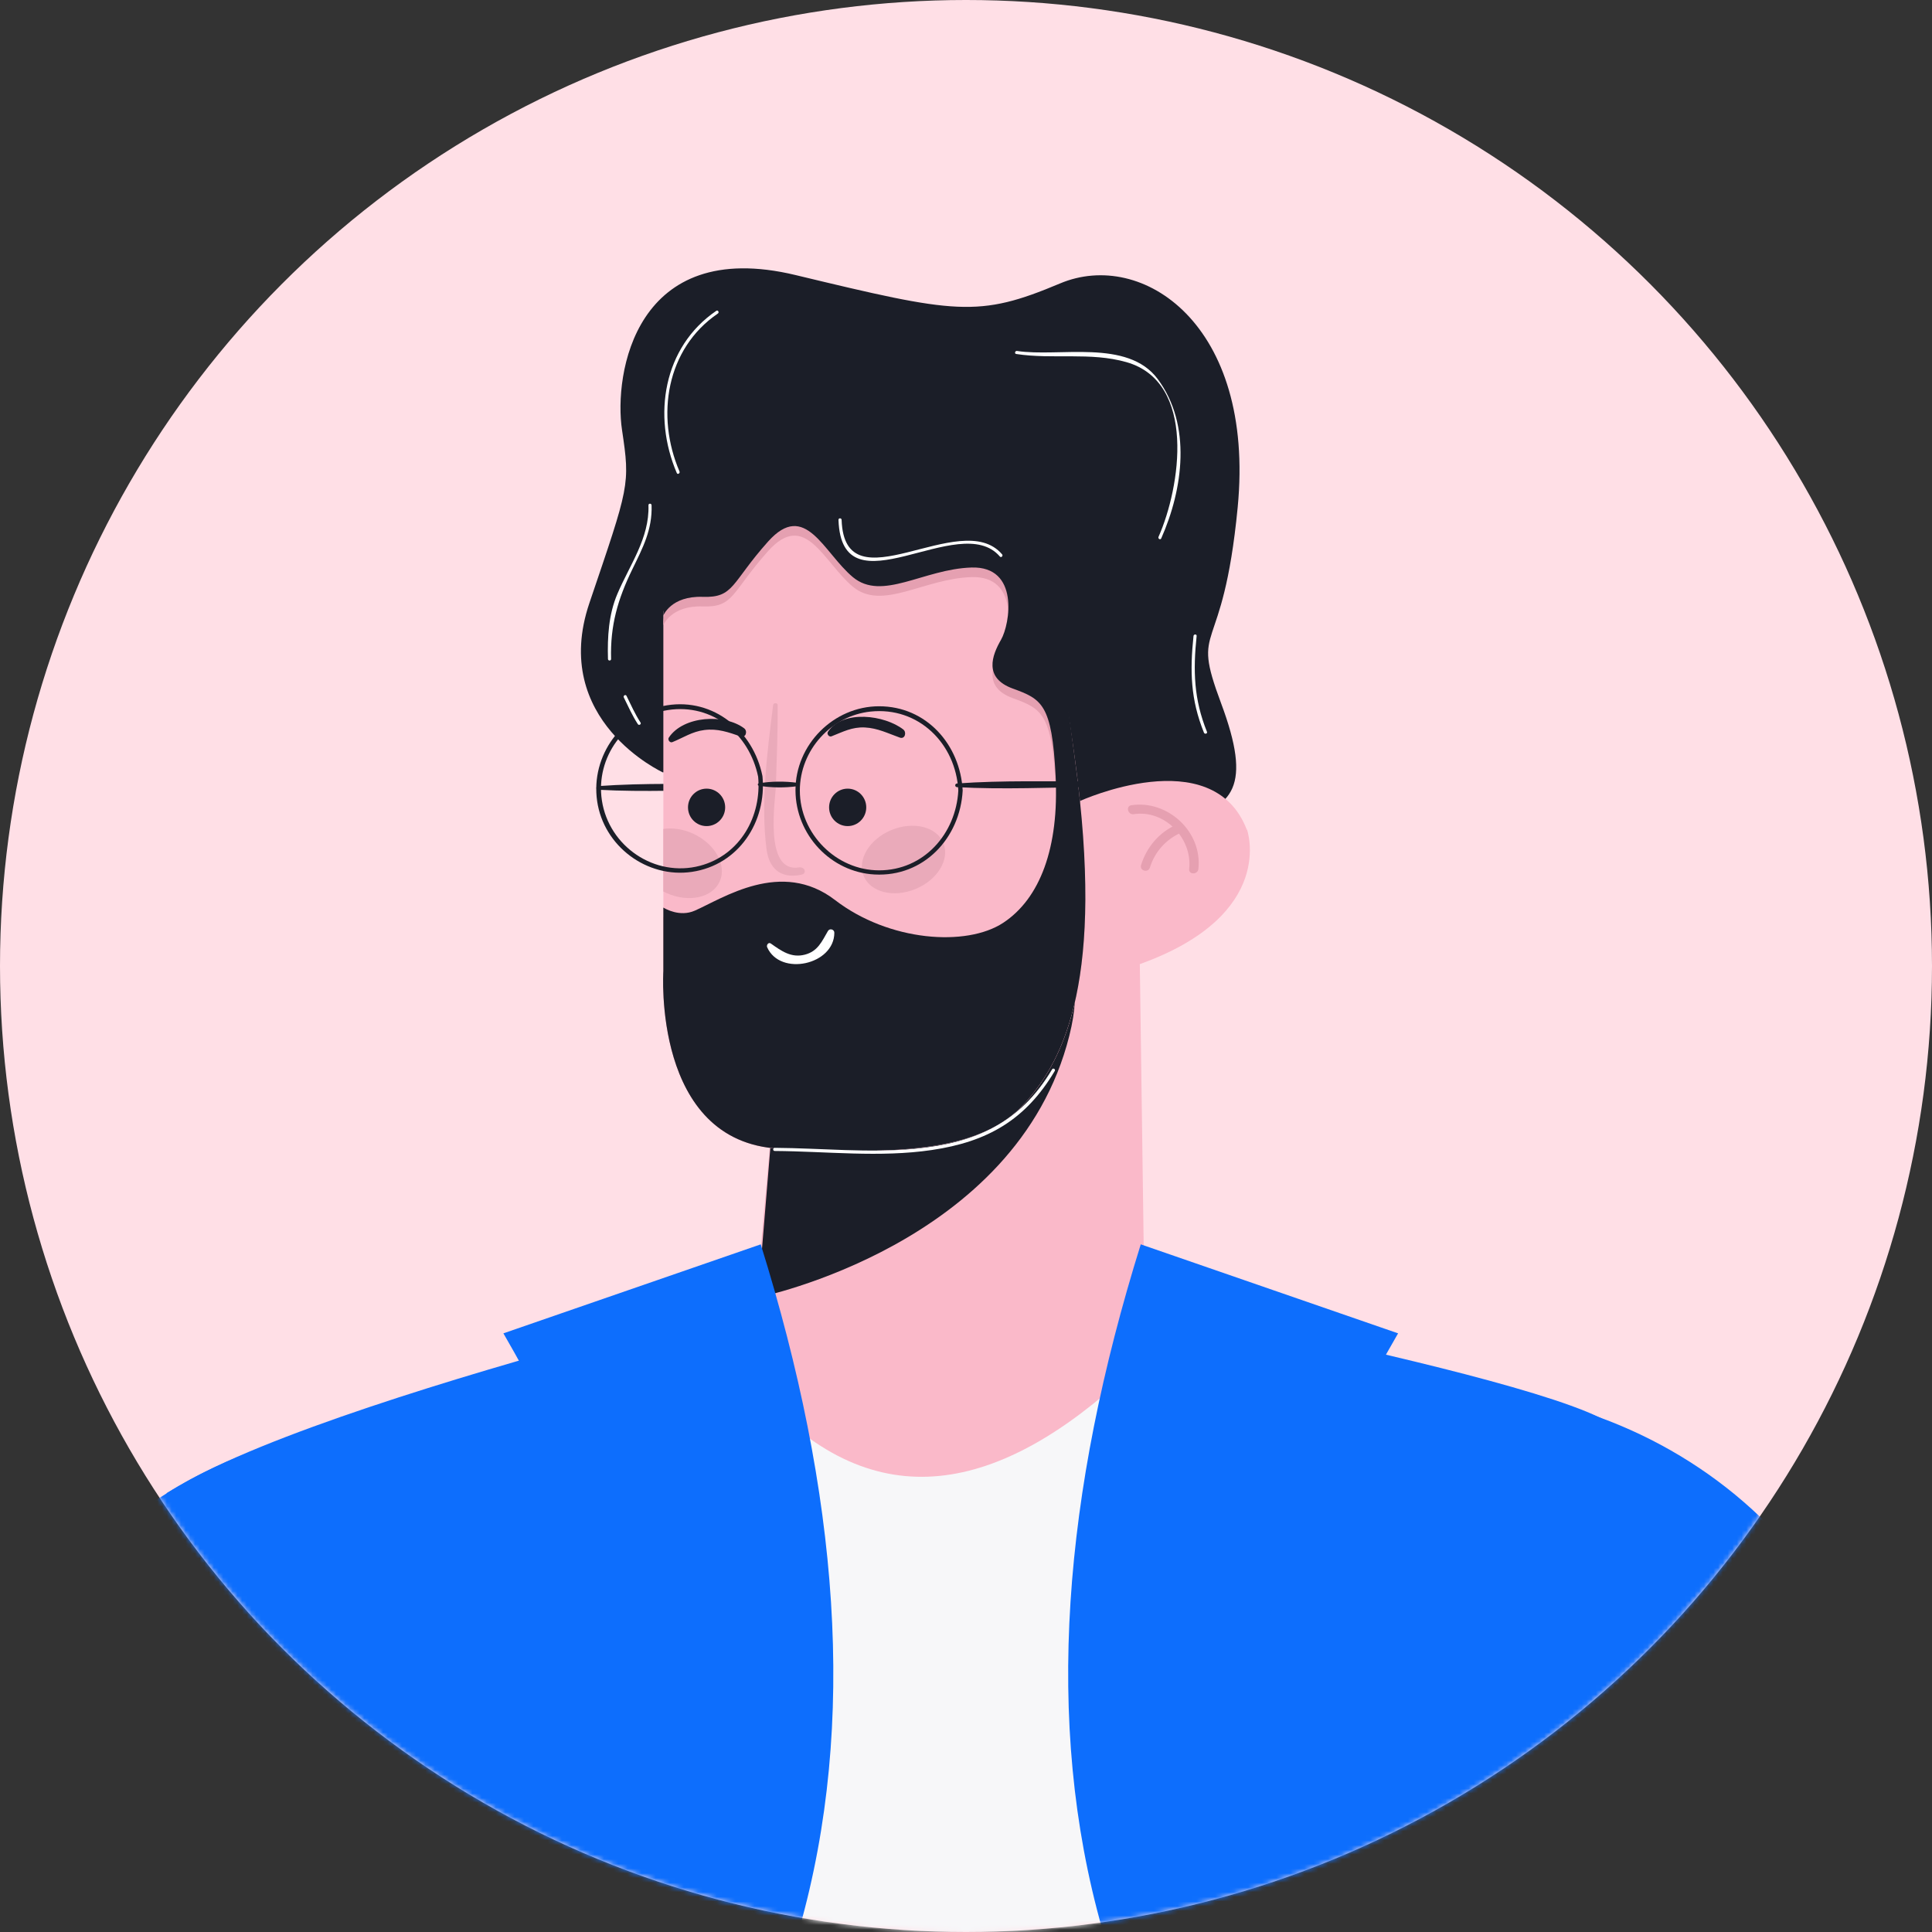<svg width="411" height="411" viewBox="0 0 411 411" fill="none" xmlns="http://www.w3.org/2000/svg">
<rect x="0" y="0" width="411" height="411" fill="#333333" stroke="none"/>
<circle cx="205.5" cy="205.5" r="205.5" fill="#FFDFE6"/>
<mask id="mask0_231_720" style="mask-type:alpha" maskUnits="userSpaceOnUse" x="0" y="0" width="411" height="411">
<circle cx="205.5" cy="205.5" r="205.5" fill="#FFEADF"/>
</mask>
<g mask="url(#mask0_231_720)">
<path d="M80.125 302.924L67.266 410.998H-12.22L-9.585 393.078C-8.626 381.289 -5.696 369.969 -1.088 359.416C6.723 341.821 19.628 327.502 35.469 317.672V317.645C36.28 317.123 37.097 316.678 37.908 316.18C50.64 308.786 65.049 304.167 80.125 302.924Z" fill="#0D6EFD"/>
<path d="M407.343 410.999H327.633L313.936 295.702C322.982 296.449 331.821 298.41 340.171 301.485C364.29 310.272 384.56 328.096 395.153 352.244C399.761 362.721 402.666 374.065 403.65 385.857L407.343 410.999Z" fill="#0D6EFD"/>
<path d="M353.96 308.738L340.37 411H47.637L35.47 317.673V317.645C36.281 317.123 37.097 316.679 37.909 316.18C56.275 305.267 97.97 292.712 127.756 284.566C148.77 278.824 170.448 275.977 192.229 276.076L215.388 276.187C231.558 276.26 247.669 277.968 263.506 281.276C289.133 286.622 327.156 295.205 340.164 301.486C345.147 303.842 349.75 306.279 353.96 308.738Z" fill="#0D6EFD"/>
<path d="M265.264 176.421C265.264 176.421 271.829 194.56 242.476 205.101L244.518 353.35L157.448 314.022L165.175 228.326L198.579 213.86L206.544 199.361C206.544 199.361 218.107 184.327 219.505 182.847C220.9 181.365 233.271 170.398 233.271 170.398L259.859 178.482L265.264 176.421Z" fill="#FAB9C9"/>
<path d="M227.484 220.315C232.946 198.506 218.834 199.316 203 205.831L198.589 213.86L167.594 227.282L164.311 238.908L161.247 276.02C161.246 276.02 216.325 264.891 227.484 220.315Z" fill="#1B1E28"/>
<path d="M141.06 164.334C141.06 164.334 116.905 153.301 125.389 128.274C133.872 103.246 134.083 103.248 132.322 91.451C130.559 79.655 135.061 50.289 169.252 58.517C203.445 66.746 208.075 67.635 225.526 60.291C242.977 52.947 267.053 68.972 263.297 107.919C260.107 141.022 253.144 131.867 259.762 149.595C266.383 167.323 262.489 171.754 250.887 174.548C224.008 181.021 210.953 168.114 210.953 167.505C210.953 166.896 205.651 153.321 202.338 151.541C199.025 149.76 168.765 141.304 168.105 142.193C167.442 143.082 157.454 157.047 157.454 157.047L141.06 164.334Z" fill="#1B1E28"/>
<path d="M127.259 168.007C137.076 168.545 147.032 168.06 156.867 167.969C157.636 167.962 157.639 166.756 156.867 166.762C147.032 166.841 137.069 166.522 127.259 167.229C126.764 167.262 126.76 167.983 127.259 168.007Z" fill="#1B1E28"/>
<path d="M141.116 130.17V206.612C141.116 206.612 138.745 242.909 165.785 244.365C192.824 245.82 209.128 244.47 217.903 234.796C226.675 225.124 234.932 207.859 228.736 161.995C222.546 116.127 216.045 108.33 216.045 108.33L182.296 98.033L150.402 103.648L141.116 130.17Z" fill="#FAB9C9"/>
<path d="M141.074 209.85C141.24 218.773 143.71 243.178 165.785 244.364C192.825 245.819 209.129 244.469 217.904 234.796C224.434 227.595 230.671 216.178 230.884 191.896C230.844 184.002 230.193 174.817 228.738 164.032C227.89 157.733 227.135 152.013 226.461 146.793C221.052 114.34 216.047 108.331 216.047 108.331L182.298 98.034L150.403 103.649L141.545 128.947L141.116 132.207V132.986C141.116 132.986 142.741 128.775 149.477 129.009C156.213 129.243 155.514 126.044 163.409 117.229C171.307 108.417 175.177 119.569 181.415 124.795C187.654 130.022 196.463 123.079 206.679 122.767C216.899 122.454 214.884 134.78 212.952 138.135C211.014 141.489 209.234 146.247 215.431 148.51C221.621 150.77 223.786 151.784 224.564 167.071C225.336 182.36 221.235 193.205 213.415 198.349C205.598 203.5 189.11 202.329 177.653 193.515C166.196 184.701 153.77 193.166 147.775 195.777C144.609 197.154 141.537 195.37 141.118 195.109V206.61V208.647C141.116 208.65 141.089 209.093 141.074 209.85Z" fill="#E5A0B1"/>
<path d="M164.473 149.97C163.246 159.784 161.783 170.866 163.074 180.69C163.548 184.299 165.663 187.091 170.498 186.075C171.734 185.814 171.208 184.324 169.973 184.527C162.375 185.78 164.99 169.909 165.062 167.123C165.217 161.405 165.491 155.69 165.43 149.97C165.423 149.46 164.532 149.48 164.473 149.97Z" fill="#EAAABA"/>
<path d="M180.327 175.738C182.51 175.738 184.28 173.955 184.28 171.755C184.28 169.555 182.51 167.771 180.327 167.771C178.144 167.771 176.374 169.555 176.374 171.755C176.374 173.955 178.144 175.738 180.327 175.738Z" fill="#1B1E28"/>
<path d="M150.313 175.738C152.497 175.738 154.266 173.955 154.266 171.755C154.266 169.555 152.497 167.771 150.313 167.771C148.13 167.771 146.36 169.555 146.36 171.755C146.36 173.955 148.13 175.738 150.313 175.738Z" fill="#1B1E28"/>
<path d="M143.032 157.877C145.352 156.937 147.274 155.615 149.841 155.299C152.677 154.941 154.95 155.771 157.575 156.669C158.665 157.039 159.092 155.527 158.303 154.933C154.105 151.775 145.359 152.288 142.287 156.898C141.98 157.354 142.496 158.096 143.032 157.877Z" fill="#1B1E28"/>
<path d="M176.883 156.641C179.318 155.69 181.237 154.628 183.964 154.753C186.691 154.882 188.912 156.017 191.425 156.913C192.52 157.305 192.927 155.775 192.15 155.177C188.182 152.123 179.363 150.905 176.135 155.662C175.82 156.119 176.347 156.849 176.883 156.641Z" fill="#1B1E28"/>
<path d="M200.692 179.364C202.094 182.838 199.432 187.208 194.743 189.129C190.054 191.052 185.12 189.792 183.72 186.319C182.318 182.852 184.983 178.481 189.672 176.557C194.358 174.641 199.295 175.894 200.692 179.364Z" fill="#EAAABA"/>
<path d="M147.392 177.322C145.25 176.354 143.037 176.06 141.108 176.349V189.641C141.322 189.754 141.538 189.865 141.764 189.967C146.476 192.098 151.561 190.997 153.114 187.502C154.667 184.015 152.104 179.458 147.392 177.322Z" fill="#EAAABA"/>
<path d="M161.274 165.144C162.088 173.655 157.455 181.907 148.926 184.173C139.309 186.728 129.528 180.071 128.042 170.281C126.65 161.077 132.983 152.457 142.103 151.05C151.56 149.598 159.421 156.133 161.289 165.269C161.412 165.862 162.306 165.609 162.182 165.022C160.237 155.501 151.828 148.46 141.902 150.04C132.332 151.564 125.625 160.756 127.03 170.415C128.431 180.057 137.665 186.882 147.198 185.473C157.137 184.005 163.129 174.852 162.203 165.141C162.145 164.551 161.218 164.547 161.274 165.144Z" fill="#1B1E28"/>
<path d="M203.866 168.167C203.374 177.368 196.526 185.151 187.011 185.151C177.874 185.151 170.153 177.368 170.153 168.167C170.153 159.594 176.817 152.252 185.209 151.371C195.386 150.31 203.334 158.155 203.866 168.167C203.897 168.765 204.826 168.769 204.795 168.167C204.273 158.431 197.096 150.246 187.011 150.246C177.361 150.246 169.179 158.409 169.226 168.167C169.271 177.578 176.725 185.539 186.067 186.032C196.515 186.586 204.254 178.275 204.795 168.167C204.828 167.563 203.899 167.563 203.866 168.167Z" fill="#1B1E28"/>
<path d="M161.401 167.137C163.951 167.592 167.01 167.616 169.577 167.253C169.936 167.203 169.936 166.577 169.577 166.526C167.01 166.169 163.956 166.188 161.401 166.644C161.154 166.685 161.154 167.091 161.401 167.137Z" fill="#1B1E28"/>
<path d="M203.581 167.452C213.399 167.989 223.355 167.505 233.189 167.415C233.958 167.408 233.961 166.2 233.189 166.205C223.354 166.285 213.391 165.966 203.581 166.672C203.086 166.708 203.083 167.424 203.581 167.452Z" fill="#1B1E28"/>
<path d="M265.203 176.421C257.863 157.568 229.746 170.398 229.746 170.398L227.464 188.838L241.32 183.507C241.818 184.758 254.736 185.008 254.736 185.008L265.203 176.421Z" fill="#FAB9C9"/>
<path d="M240.661 171.303C248.368 170.114 255.811 176.919 254.936 184.855C254.802 186.103 252.843 186.117 252.976 184.855C253.696 178.331 247.752 172.192 241.18 173.204C239.947 173.396 239.417 171.496 240.661 171.303Z" fill="#E6A0B1"/>
<path d="M251.329 177.096C248.099 178.518 245.682 181.144 244.627 184.549C244.257 185.761 242.366 185.244 242.743 184.026C243.931 180.168 246.654 177.014 250.341 175.392C251.488 174.889 252.485 176.588 251.329 177.096Z" fill="#E6A0B1"/>
<path d="M152.379 66.123C141.073 73.825 138.758 88.471 143.979 100.631C144.147 101.026 144.717 100.684 144.551 100.294C139.483 88.494 141.712 74.192 152.714 66.699C153.067 66.459 152.733 65.879 152.379 66.123Z" fill="white"/>
<path d="M132.705 148.369C133.652 150.295 134.519 152.242 135.687 154.045C135.92 154.404 136.495 154.07 136.26 153.709C135.089 151.904 134.223 149.957 133.278 148.034C133.089 147.648 132.516 147.987 132.705 148.369Z" fill="white"/>
<path d="M216.375 127.059C216.375 127.801 216.375 128.542 216.375 129.284C216.375 129.714 217.039 129.714 217.039 129.284C217.039 128.542 217.039 127.801 217.039 127.059C217.039 126.629 216.375 126.629 216.375 127.059Z" fill="white"/>
<path d="M215.522 136.685C215.322 136.958 215.281 137.302 215.081 137.575C214.826 137.922 215.402 138.253 215.654 137.912C215.857 137.639 215.898 137.295 216.095 137.022C216.349 136.675 215.773 136.341 215.522 136.685Z" fill="white"/>
<path d="M253.899 135.295C253.118 142.793 253.267 148.796 256.12 155.858C256.28 156.252 256.92 156.082 256.76 155.683C253.955 148.736 253.795 142.644 254.562 135.295C254.609 134.865 253.943 134.869 253.899 135.295Z" fill="white"/>
<path d="M165.784 244.365C192.824 245.82 209.128 244.469 217.902 234.796C226.674 225.124 234.931 207.859 228.735 161.995C222.545 116.127 221.28 99.794 221.28 99.794L197.756 86.94L146.371 90.113L141.115 130.168V130.947C141.115 130.947 142.74 126.737 149.476 126.969C156.212 127.204 155.513 124.005 163.408 115.191C171.306 106.379 175.175 117.532 181.414 122.758C187.652 127.982 196.461 121.041 206.678 120.729C216.898 120.416 214.882 132.741 212.951 136.096C211.013 139.451 209.233 144.208 215.429 146.471C221.62 148.732 223.785 149.744 224.563 165.032C225.334 180.321 221.233 191.166 213.414 196.312C205.597 201.46 189.109 200.291 177.651 191.476C166.195 182.663 153.769 191.128 147.774 193.739C144.608 195.115 141.536 193.331 141.116 193.071V206.611C141.115 206.612 138.744 242.909 165.784 244.365Z" fill="#1B1E28"/>
<path d="M137.949 107.475C138.19 114.484 133.948 120.174 131.324 126.373C129.469 130.754 129.204 135.504 129.336 140.19C129.347 140.62 130.01 140.623 129.998 140.19C129.798 133.06 131.414 127.49 134.503 121.135C136.729 116.556 138.79 112.693 138.611 107.475C138.597 107.046 137.934 107.044 137.949 107.475Z" fill="white"/>
<path d="M216.176 75.303C223.982 76.506 231.96 74.845 239.649 77.044C254.603 81.318 251.119 103.693 246.457 114.207C246.283 114.596 246.856 114.935 247.027 114.543C251.683 104.045 253.56 90.415 246.28 80.631C239.868 72.016 225.259 76.031 216.352 74.66C215.936 74.595 215.754 75.238 216.176 75.303Z" fill="white"/>
<path d="M178.374 110.59C179.043 130.738 204.108 108.355 212.707 118.394C212.986 118.719 213.454 118.246 213.176 117.921C204.393 107.664 179.665 129.502 179.039 110.589C179.025 110.161 178.362 110.159 178.374 110.59Z" fill="white"/>
<path d="M164.798 244.85C175.893 244.923 187.162 246.279 198.207 244.65C210.101 242.895 218.19 238.235 224.385 227.824C224.604 227.454 224.031 227.12 223.812 227.488C217.015 238.906 207.573 243.117 194.709 244.364C184.77 245.326 174.748 244.246 164.798 244.182C164.373 244.179 164.373 244.847 164.798 244.85Z" fill="white"/>
<path d="M163.205 201.518C165.988 207.774 177.48 205.256 177.491 198.424C177.491 197.695 176.497 197.424 176.131 198.054C174.836 200.278 173.988 202.368 171.223 203.086C168.328 203.84 166.214 202.297 163.99 200.724C163.467 200.355 162.997 201.048 163.205 201.518Z" fill="white"/>
<path d="M159.72 294.213C183.808 322.638 210.083 318.93 237.787 294.213L237.79 410.998H159.721V294.213H159.72Z" fill="#F7F7F9"/>
<path d="M161.833 264.713L107.09 283.646C132.31 327.254 145.655 369.578 145.54 410.454H170.007C182.543 366.352 178.256 317.314 161.833 264.713Z" fill="#0D6EFD"/>
<path d="M242.678 264.713L297.421 283.646C272.199 327.254 258.856 369.578 258.969 410.454H234.502C221.97 366.352 226.256 317.314 242.678 264.713Z" fill="#0D6EFD"/>
</g>
</svg>
